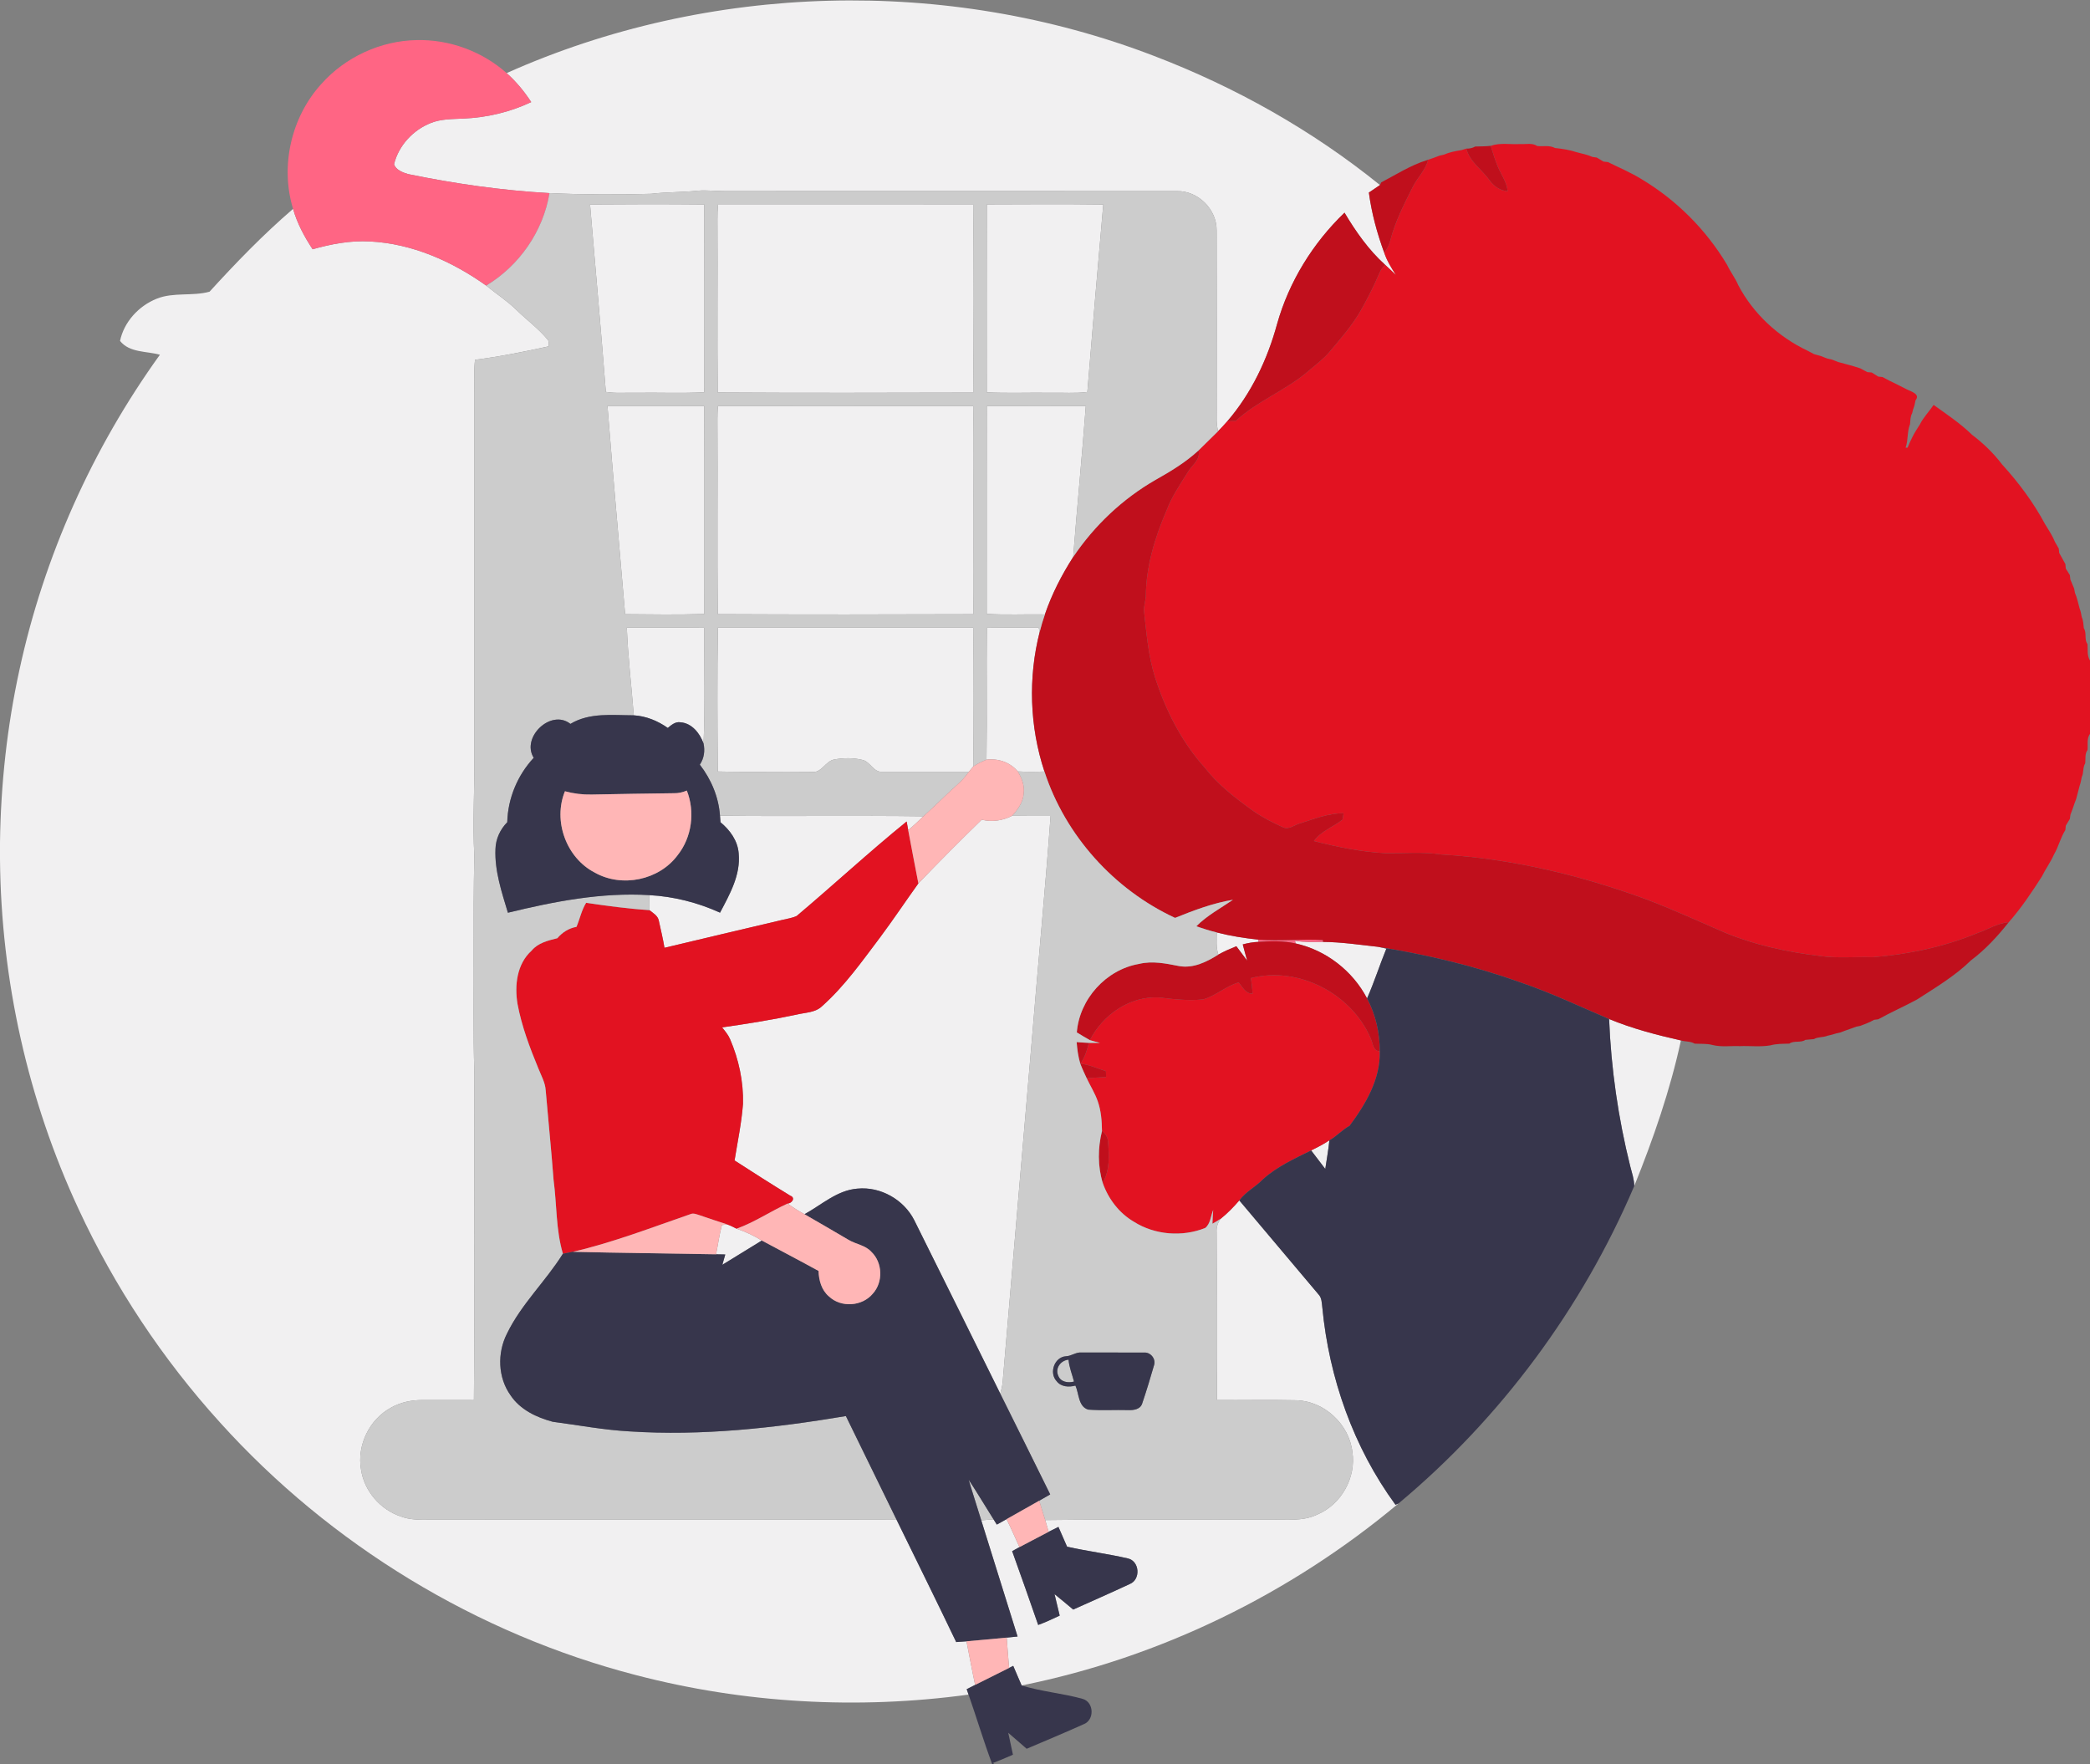 <?xml version="1.0" encoding="UTF-8" ?>
<!DOCTYPE svg PUBLIC "-//W3C//DTD SVG 1.1//EN" "http://www.w3.org/Graphics/SVG/1.1/DTD/svg11.dtd">
<svg width="943pt" height="796pt" viewBox="0 0 943 796" version="1.1" xmlns="http://www.w3.org/2000/svg">
<rect x="0" y="0" width="943" height="796" fill="#808080" stroke="none"/>
<g id="#f1f0f1ff">
<path fill="#f1f0f1" opacity="1.00" d=" M 228.59 32.98 C 319.86 -7.83 427.27 -10.66 520.60 25.20 C 557.32 39.23 592.06 58.75 622.63 83.49 C 620.94 84.60 619.28 85.72 617.63 86.88 C 618.87 96.17 621.33 105.26 624.57 114.05 C 625.75 117.65 627.80 120.87 629.81 124.06 C 628.21 122.51 626.61 120.97 624.96 119.48 C 617.53 112.78 611.73 104.50 606.64 95.95 C 592.36 109.68 581.58 127.10 576.21 146.20 C 571.87 162.15 564.58 177.51 553.74 190.09 C 552.38 191.64 550.97 193.15 549.53 194.62 C 549.28 193.08 549.02 191.54 548.96 189.98 C 548.99 161.30 549.02 132.61 548.94 103.93 C 549.04 94.45 540.54 86.01 531.05 86.23 C 463.02 86.18 394.99 86.21 326.96 86.22 C 322.97 86.25 318.98 85.71 315.00 86.02 C 307.94 86.81 300.83 86.60 293.78 87.44 C 278.50 87.89 263.20 87.83 247.93 87.13 C 226.47 85.93 205.14 82.87 184.10 78.54 C 181.70 77.84 178.52 76.59 177.80 74.08 C 179.84 65.68 186.39 58.63 194.40 55.49 C 199.05 53.63 204.16 53.74 209.08 53.50 C 219.65 53.06 230.12 50.59 239.69 46.06 C 236.56 41.25 232.88 36.80 228.59 32.98 Z" />
<path fill="#f1f0f1" opacity="1.00" d=" M 266.23 92.25 C 283.40 92.10 300.57 92.08 317.74 92.25 C 317.82 120.50 317.80 148.74 317.76 176.99 C 307.52 177.51 297.25 177.06 287.00 177.21 C 282.45 177.09 277.87 177.56 273.36 176.82 C 271.18 148.62 268.59 120.44 266.23 92.25 Z" />
<path fill="#f1f0f1" opacity="1.00" d=" M 323.99 92.17 C 362.36 92.17 400.72 92.12 439.09 92.19 C 439.41 120.49 439.36 148.83 439.10 177.13 C 400.68 177.22 362.25 177.32 323.83 177.08 C 323.56 151.05 323.88 125.02 323.71 98.99 C 323.67 96.71 323.79 94.44 323.99 92.17 Z" />
<path fill="#f1f0f1" opacity="1.00" d=" M 445.25 92.21 C 462.76 92.16 480.28 92.03 497.79 92.27 C 495.31 120.47 492.88 148.67 490.60 176.88 C 485.09 177.55 479.54 177.09 474.02 177.21 C 464.42 177.07 454.81 177.47 445.23 177.02 C 445.23 148.75 445.17 120.48 445.25 92.21 Z" />
<path fill="#f1f0f1" opacity="1.00" d=" M 94.56 131.60 C 106.47 118.53 118.80 105.79 132.23 94.24 C 134.09 100.78 137.32 106.81 141.05 112.46 C 149.47 110.08 158.18 108.43 166.97 108.94 C 186.01 109.91 204.02 117.93 219.38 128.87 C 223.90 132.57 228.85 135.75 233.04 139.86 C 237.60 144.33 242.83 148.12 246.94 153.05 C 247.86 153.90 247.50 155.17 247.55 156.27 C 236.55 158.69 225.50 160.91 214.32 162.34 C 213.78 167.21 214.05 172.10 214.01 176.98 C 214.01 231.97 214.02 286.96 214.01 341.95 C 214.16 356.62 213.18 371.30 214.01 385.97 C 213.70 400.64 213.66 415.33 213.71 430.01 C 213.82 448.00 213.42 466.00 214.03 483.99 C 213.87 533.22 214.27 582.47 213.82 631.70 C 206.21 631.71 198.59 631.63 190.98 631.68 C 185.89 631.63 180.73 632.61 176.30 635.19 C 166.60 640.49 160.98 652.14 162.90 663.04 C 164.31 672.71 171.58 681.12 180.81 684.19 C 185.01 685.80 189.56 685.73 193.98 685.68 C 264.14 685.55 334.30 685.81 404.46 685.55 C 413.46 703.98 422.58 722.36 431.43 740.87 C 432.98 740.76 434.52 740.66 436.08 740.54 C 437.39 747.09 438.57 753.67 439.98 760.20 C 438.70 760.84 437.43 761.48 436.17 762.14 C 436.38 762.75 436.80 763.97 437.01 764.58 C 387.09 771.40 335.82 768.52 287.05 755.81 C 215.10 737.21 149.02 696.94 99.25 641.78 C 73.32 613.17 51.73 580.62 35.49 545.60 C 12.55 496.33 0.50 442.12 0.00 387.81 L 0.00 380.16 C 0.34 353.94 3.19 327.73 8.80 302.10 C 19.86 251.06 41.64 202.42 72.15 160.05 C 66.11 158.36 58.44 159.23 54.16 153.81 C 55.95 145.22 62.63 137.99 70.71 134.77 C 78.31 131.72 86.79 133.76 94.56 131.60 Z" />
<path fill="#f1f0f1" opacity="1.00" d=" M 274.09 183.15 C 288.63 183.21 303.17 183.07 317.72 183.22 C 317.86 214.48 317.77 245.75 317.78 277.01 C 305.88 277.41 293.96 277.20 282.06 277.11 C 279.38 245.79 276.58 214.48 274.09 183.15 Z" />
<path fill="#f1f0f1" opacity="1.00" d=" M 323.92 183.16 C 362.31 183.18 400.70 183.11 439.09 183.20 C 439.51 201.13 439.13 219.07 439.27 237.01 C 439.17 250.38 439.45 263.76 439.13 277.12 C 400.71 277.26 362.29 277.29 323.88 277.10 C 323.53 247.76 323.90 218.40 323.70 189.04 C 323.68 187.08 323.79 185.12 323.92 183.16 Z" />
<path fill="#f1f0f1" opacity="1.00" d=" M 445.24 183.21 C 460.13 183.10 475.02 183.16 489.91 183.18 C 488.20 205.91 485.99 228.60 484.21 251.32 C 479.01 259.44 474.56 268.07 471.46 277.21 C 462.71 277.05 453.95 277.52 445.21 276.97 C 445.23 245.71 445.19 214.46 445.24 183.21 Z" />
<path fill="#f1f0f1" opacity="1.00" d=" M 282.82 283.15 C 294.46 283.21 306.10 283.04 317.74 283.24 C 317.64 300.63 318.21 318.05 317.43 335.43 C 315.80 330.88 312.20 326.28 307.05 325.89 C 304.74 325.50 302.94 327.09 301.30 328.43 C 296.79 325.23 291.51 323.08 285.96 322.74 C 284.93 309.54 283.34 296.37 282.82 283.15 Z" />
<path fill="#f1f0f1" opacity="1.00" d=" M 323.92 283.18 C 362.31 283.16 400.71 283.13 439.11 283.18 C 439.39 304.05 439.34 324.95 439.12 345.82 C 438.45 346.59 437.79 347.38 437.17 348.20 C 424.12 348.18 411.07 348.24 398.03 348.21 C 394.07 348.51 392.70 343.62 389.09 342.85 C 385.06 341.87 380.78 341.91 376.72 342.61 C 372.38 343.17 370.76 349.10 366.03 348.25 C 351.97 348.05 337.91 348.43 323.86 348.08 C 323.70 326.45 323.56 304.80 323.92 283.18 Z" />
<path fill="#f1f0f1" opacity="1.00" d=" M 445.27 283.23 C 453.06 283.13 460.86 283.08 468.66 283.20 C 468.77 283.67 469.00 284.62 469.11 285.09 C 463.82 305.72 464.56 327.86 471.24 348.09 C 467.23 348.25 463.22 348.27 459.21 348.05 C 455.77 343.93 450.38 342.09 445.10 342.75 C 445.42 322.91 445.04 303.07 445.27 283.23 Z" />
<path fill="#f1f0f1" opacity="1.00" d=" M 324.85 368.03 C 355.44 368.42 386.05 367.88 416.64 368.30 C 414.41 370.45 412.16 372.57 409.78 374.55 C 409.54 373.25 409.30 371.95 409.07 370.65 C 392.15 384.38 376.13 399.22 359.48 413.26 C 357.38 414.25 355.03 414.52 352.80 415.09 C 335.14 419.29 317.45 423.37 299.81 427.63 C 299.12 423.45 298.10 419.34 297.21 415.21 C 296.71 413.06 294.61 411.94 293.04 410.64 C 293.02 408.38 293.01 406.13 293.01 403.87 C 304.02 404.47 314.84 407.23 324.88 411.78 C 329.24 403.52 334.24 394.74 333.29 385.05 C 332.89 379.36 329.36 374.50 325.08 370.98 C 325.02 370.24 324.90 368.77 324.85 368.03 Z" />
<path fill="#f1f0f1" opacity="1.00" d=" M 442.94 369.83 C 447.61 370.98 452.41 370.27 456.66 368.08 C 462.44 368.15 468.23 368.18 474.02 368.15 C 471.57 401.74 468.33 435.29 465.59 468.86 C 461.18 520.56 456.72 572.26 452.36 623.96 C 452.16 625.59 451.75 627.19 451.32 628.79 C 438.38 602.72 425.52 576.61 412.53 550.57 C 407.83 541.26 397.32 535.28 386.90 536.29 C 377.73 536.98 370.72 543.60 362.98 547.84 C 360.34 546.40 357.81 544.78 355.38 543.03 C 357.34 542.91 359.09 540.40 356.56 539.47 C 348.11 534.29 339.75 528.97 331.43 523.58 C 332.80 515.08 334.59 506.63 335.24 498.04 C 335.49 488.03 333.34 478.00 329.39 468.82 C 328.54 466.85 327.14 465.20 325.81 463.55 C 337.08 461.94 348.32 460.13 359.45 457.77 C 363.36 456.80 367.90 456.94 370.96 453.93 C 381.07 444.92 388.91 433.77 397.02 423.03 C 403.00 415.02 408.54 406.70 414.37 398.58 C 423.72 388.84 433.26 379.24 442.94 369.83 Z" />
<path fill="#f1f0f1" opacity="1.00" d=" M 549.00 420.71 C 555.16 422.29 561.45 423.29 567.77 423.95 L 567.76 424.97 C 565.37 425.05 563.03 425.49 560.73 426.10 C 561.36 428.55 562.02 430.99 562.73 433.44 C 561.06 431.26 559.45 429.12 557.84 426.93 C 555.07 428.05 552.32 429.23 549.71 430.70 C 548.63 427.47 548.97 424.05 549.00 420.71 Z" />
<path fill="#f1f0f1" opacity="1.00" d=" M 584.28 424.46 C 588.46 425.18 592.71 425.02 596.94 424.98 C 605.23 425.02 613.46 426.30 621.69 427.18 C 622.97 427.43 624.25 427.69 625.53 427.98 C 622.49 435.43 620.05 443.12 616.81 450.47 C 610.33 438.05 598.29 428.70 584.59 425.67 L 584.28 424.46 Z" />
<path fill="#f1f0f1" opacity="1.00" d=" M 726.02 459.77 C 736.47 464.09 747.42 466.95 758.43 469.43 C 753.55 491.96 745.97 513.80 737.36 535.14 C 737.36 532.05 736.28 529.13 735.55 526.18 C 730.12 504.44 726.92 482.15 726.02 459.77 Z" />
<path fill="#f1f0f1" opacity="1.00" d=" M 591.58 519.05 C 594.41 517.68 597.21 516.25 599.82 514.49 C 599.38 518.82 598.59 523.11 597.96 527.42 C 595.83 524.63 593.71 521.83 591.58 519.05 Z" />
<path fill="#f1f0f1" opacity="1.00" d=" M 550.78 549.89 C 553.85 547.42 556.60 544.60 559.17 541.61 C 571.12 555.75 583.01 569.93 594.95 584.07 C 596.42 585.61 596.35 587.86 596.62 589.85 C 599.65 621.72 610.67 653.03 629.64 678.94 L 631.03 678.32 C 582.25 719.14 523.37 747.91 460.96 760.45 C 459.65 757.52 458.46 754.54 457.16 751.61 C 456.70 751.84 455.77 752.30 455.31 752.53 C 454.89 747.98 454.57 743.42 454.22 738.87 C 455.85 738.70 457.48 738.52 459.12 738.37 C 453.68 720.89 448.19 703.43 442.74 685.95 C 444.58 685.79 446.42 685.64 448.27 685.50 C 448.64 686.09 449.39 687.28 449.76 687.87 C 451.22 687.05 452.68 686.25 454.15 685.43 C 456.23 689.56 458.03 693.83 459.97 698.03 C 458.86 698.62 457.76 699.23 456.68 699.86 C 460.66 710.93 464.58 722.03 468.43 733.16 C 471.75 731.95 474.94 730.44 478.13 728.94 C 477.36 725.70 476.57 722.47 475.80 719.24 C 478.64 721.52 481.42 723.88 484.22 726.21 C 492.71 722.39 501.26 718.66 509.70 714.71 C 514.76 712.72 514.26 704.39 508.93 703.15 C 499.84 701.05 490.56 699.89 481.46 697.84 C 480.18 694.86 478.86 691.89 477.56 688.92 C 476.08 689.64 474.61 690.36 473.15 691.12 C 472.64 689.35 472.13 687.58 471.60 685.84 C 505.38 685.41 539.18 685.76 572.97 685.65 C 580.13 685.49 587.71 686.57 594.39 683.32 C 605.19 678.80 612.00 666.61 610.18 655.04 C 608.73 642.57 597.50 632.16 584.94 631.78 C 573.00 631.51 561.06 631.77 549.12 631.69 C 548.79 606.46 549.13 581.22 548.93 555.98 C 548.76 553.77 549.44 551.64 550.78 549.89 Z" />
<path fill="#f1f0f1" opacity="1.00" d=" M 323.07 565.92 C 324.00 561.52 324.56 557.05 325.72 552.71 C 326.33 552.65 327.55 552.53 328.17 552.46 C 329.61 552.96 330.94 553.69 332.33 554.37 C 336.31 555.71 340.13 557.49 343.73 559.71 C 337.77 563.33 331.84 566.98 325.92 570.66 C 326.36 569.11 326.80 567.55 327.24 566.00 C 325.85 565.96 324.46 565.94 323.07 565.92 Z" />
</g>
<g id="#ff6584ff">
<path fill="#ff6584" opacity="1.00" d=" M 144.92 37.96 C 155.72 25.77 171.72 18.36 188.01 18.09 C 202.77 17.73 217.56 23.16 228.59 32.98 C 232.88 36.80 236.56 41.25 239.69 46.06 C 230.12 50.59 219.65 53.06 209.08 53.50 C 204.16 53.74 199.05 53.63 194.40 55.49 C 186.39 58.63 179.84 65.68 177.80 74.08 C 178.52 76.59 181.70 77.84 184.10 78.54 C 205.14 82.87 226.47 85.93 247.93 87.13 C 245.09 104.39 234.30 119.86 219.38 128.87 C 204.02 117.93 186.01 109.91 166.97 108.94 C 158.18 108.43 149.47 110.08 141.05 112.46 C 137.32 106.81 134.09 100.78 132.23 94.24 C 126.34 74.95 131.37 52.88 144.92 37.96 Z" />
<path fill="#ff6584" opacity="1.00" d=" M 567.77 423.95 C 577.46 424.64 587.17 423.61 596.88 424.12 L 596.94 424.98 C 592.71 425.02 588.46 425.18 584.28 424.46 L 584.59 425.67 C 579.06 424.41 573.37 424.61 567.76 424.97 L 567.77 423.95 Z" />
</g>
<g id="#e21221ff">
<path fill="#e21221" opacity="1.00" d=" M 672.61 65.80 C 676.90 64.28 681.53 65.27 685.99 64.99 C 688.51 65.17 691.35 64.34 693.59 65.89 C 696.24 66.18 699.14 65.42 701.59 66.78 C 704.95 67.12 708.31 67.65 711.53 68.72 C 713.90 69.33 716.31 69.82 718.56 70.82 C 719.03 70.89 719.97 71.02 720.44 71.08 C 721.45 71.69 722.47 72.30 723.50 72.91 C 723.99 72.97 724.98 73.07 725.47 73.12 C 730.48 75.61 735.65 77.76 740.45 80.71 C 756.37 90.19 769.79 103.63 779.29 119.54 C 780.73 122.67 782.91 125.39 784.25 128.57 C 791.06 141.57 802.36 151.98 815.57 158.24 C 816.53 158.75 817.51 159.26 818.49 159.78 C 819.51 160.05 820.53 160.34 821.57 160.64 C 822.55 161.02 823.55 161.41 824.55 161.81 C 825.02 161.91 825.96 162.11 826.43 162.20 C 827.42 162.59 828.42 162.98 829.44 163.36 C 831.77 164.01 834.13 164.60 836.47 165.28 C 837.44 165.61 838.42 165.93 839.42 166.22 C 840.45 166.76 841.49 167.32 842.52 167.90 C 843.02 167.94 844.01 168.03 844.51 168.07 C 845.49 168.68 846.49 169.30 847.49 169.93 C 847.96 169.97 848.92 170.06 849.39 170.11 C 851.40 171.24 853.47 172.28 855.57 173.26 C 857.18 174.09 858.80 174.92 860.44 175.73 C 862.33 176.68 866.55 177.82 864.29 180.58 C 864.01 181.93 863.78 183.30 863.23 184.57 C 863.11 185.03 862.88 185.95 862.76 186.41 C 861.90 187.95 861.97 189.71 861.80 191.41 C 860.43 194.74 861.03 198.56 859.80 201.99 L 860.70 201.98 C 861.30 200.48 861.95 198.99 862.69 197.54 C 863.70 195.42 865.00 193.45 866.26 191.47 C 867.86 188.25 870.44 185.66 872.44 182.69 C 878.41 186.97 884.55 191.07 889.83 196.21 C 894.88 200.03 899.52 204.51 903.35 209.57 C 910.79 217.73 917.49 226.70 922.71 236.46 C 924.33 239.09 926.06 241.69 927.23 244.58 C 927.77 245.55 928.33 246.53 928.91 247.50 C 928.96 248.00 929.06 248.99 929.11 249.48 C 930.04 251.16 930.95 252.84 931.90 254.51 C 931.94 255.01 932.03 256.01 932.07 256.51 C 932.68 257.50 933.30 258.49 933.92 259.49 C 933.98 259.98 934.09 260.97 934.14 261.46 C 934.70 262.81 935.27 264.17 935.84 265.54 C 935.93 266.01 936.11 266.96 936.20 267.44 C 937.16 269.69 937.66 272.09 938.29 274.45 C 938.82 275.72 939.02 277.08 939.28 278.43 C 940.01 279.99 940.00 281.73 940.21 283.41 C 941.65 285.59 940.29 288.47 941.87 290.60 C 942.07 293.09 941.57 295.78 943.00 298.01 L 943.00 331.12 C 941.41 333.23 942.15 335.97 941.88 338.40 C 940.58 340.15 941.08 342.39 940.84 344.40 C 939.66 346.27 940.25 348.63 939.28 350.58 C 939.02 351.92 938.78 353.28 938.31 354.57 C 937.81 356.55 937.31 358.52 936.76 360.49 C 936.21 361.82 935.76 363.18 935.31 364.54 C 934.94 365.56 934.57 366.57 934.18 367.57 C 934.12 368.05 933.98 369.00 933.91 369.47 C 933.29 370.48 932.68 371.48 932.08 372.50 C 932.03 372.99 931.94 373.98 931.89 374.48 C 929.68 377.94 928.82 382.03 926.73 385.56 C 925.21 389.02 922.94 392.06 921.29 395.45 C 916.72 402.60 911.96 409.71 906.35 416.09 C 901.24 416.47 896.87 419.44 892.11 421.03 C 877.13 427.23 861.10 430.59 844.97 431.88 C 836.92 431.61 828.81 432.47 820.81 431.28 C 806.49 429.54 792.21 426.49 778.83 421.03 C 766.93 415.91 755.16 410.48 743.05 405.86 C 713.25 394.90 681.99 387.37 650.24 385.53 C 641.89 384.22 633.40 385.08 624.99 384.94 C 614.09 384.34 603.38 382.15 592.82 379.47 C 596.06 374.96 601.55 373.11 605.77 369.79 C 605.88 369.07 606.10 367.64 606.21 366.92 C 599.43 366.91 592.96 369.45 586.58 371.50 C 584.05 372.13 581.48 374.57 578.82 373.22 C 574.10 371.10 569.46 368.72 565.23 365.73 C 557.38 360.08 549.61 354.12 543.65 346.43 C 533.22 334.85 526.00 320.68 521.25 305.93 C 518.03 295.90 517.26 285.35 516.09 274.97 C 516.29 272.97 516.82 271.02 517.00 269.01 C 517.08 255.63 521.05 242.55 526.32 230.34 C 528.65 224.11 532.43 218.59 535.95 212.99 C 537.77 209.86 541.80 207.35 540.76 203.24 C 543.66 200.35 546.60 197.49 549.53 194.62 C 550.97 193.15 552.38 191.64 553.74 190.09 C 555.03 190.02 556.32 189.95 557.61 189.88 C 567.42 180.81 580.33 176.07 590.41 167.35 C 593.60 164.59 597.05 162.08 599.80 158.85 C 604.86 152.81 610.11 146.86 614.03 139.99 C 616.93 134.79 619.71 129.51 622.01 124.02 C 622.68 122.32 623.63 120.75 624.96 119.48 C 626.61 120.97 628.21 122.51 629.81 124.06 C 627.80 120.87 625.75 117.65 624.57 114.05 C 625.90 112.29 626.91 110.31 627.39 108.14 C 629.58 99.79 633.53 92.06 637.41 84.39 C 639.48 80.14 643.22 76.80 644.35 72.09 C 644.90 71.90 646.00 71.52 646.56 71.33 C 647.56 70.96 648.56 70.59 649.57 70.21 C 650.04 70.11 650.97 69.90 651.44 69.79 C 653.97 68.68 656.70 68.15 659.43 67.73 C 659.97 67.56 661.06 67.22 661.60 67.05 C 663.09 72.98 668.54 76.42 671.94 81.15 C 673.87 83.90 676.77 86.06 680.23 86.25 C 679.87 82.20 677.37 78.89 675.83 75.25 C 674.50 72.19 673.62 68.96 672.61 65.80 Z" />
<path fill="#e21221" opacity="1.00" d=" M 359.48 413.26 C 376.13 399.22 392.15 384.38 409.07 370.65 C 409.30 371.95 409.54 373.25 409.78 374.55 C 411.23 382.57 412.86 390.57 414.37 398.58 C 408.54 406.70 403.00 415.02 397.02 423.03 C 388.91 433.77 381.07 444.92 370.96 453.93 C 367.90 456.94 363.36 456.80 359.45 457.77 C 348.32 460.13 337.08 461.94 325.81 463.55 C 327.14 465.20 328.54 466.85 329.39 468.82 C 333.34 478.00 335.49 488.03 335.24 498.04 C 334.59 506.63 332.80 515.08 331.43 523.58 C 339.75 528.97 348.11 534.29 356.56 539.47 C 359.09 540.40 357.34 542.91 355.38 543.03 C 347.58 546.56 340.42 551.51 332.33 554.37 C 330.94 553.69 329.61 552.96 328.17 552.46 C 323.99 551.07 319.79 549.77 315.65 548.29 C 314.34 547.91 312.94 547.21 311.57 547.79 C 294.02 553.85 276.62 560.59 258.49 564.80 C 256.99 565.08 255.48 565.37 253.98 565.66 C 250.77 554.85 251.26 543.44 249.77 532.36 C 248.75 518.89 247.36 505.46 246.22 492.00 C 246.01 488.42 244.17 485.29 242.89 482.03 C 239.00 472.62 235.38 463.01 233.50 452.97 C 232.11 444.58 233.19 434.91 239.86 428.91 C 242.75 425.41 247.27 424.35 251.47 423.31 C 253.72 420.66 256.65 418.78 260.11 418.18 C 261.63 414.59 262.38 410.68 264.46 407.33 C 273.94 408.73 283.48 410.02 293.04 410.64 C 294.61 411.94 296.71 413.06 297.21 415.21 C 298.10 419.34 299.12 423.45 299.81 427.63 C 317.45 423.37 335.14 419.29 352.80 415.09 C 355.03 414.52 357.38 414.25 359.48 413.26 Z" />
<path fill="#e21221" opacity="1.00" d=" M 564.36 441.31 C 585.79 435.77 609.75 448.26 618.42 468.40 C 619.51 470.60 619.37 474.20 622.56 474.33 C 622.85 486.94 616.19 498.16 608.93 507.93 C 605.61 509.72 603.11 512.65 599.82 514.49 C 597.21 516.25 594.41 517.68 591.58 519.05 C 584.05 522.78 576.24 526.32 569.92 531.99 C 566.58 535.49 562.07 537.65 559.17 541.61 C 556.60 544.60 553.85 547.42 550.78 549.89 C 549.57 550.70 548.30 551.41 547.04 552.12 C 547.10 550.05 547.23 547.99 547.38 545.93 C 546.28 548.64 546.17 552.14 543.78 554.05 C 533.41 558.19 521.05 557.22 511.59 551.23 C 504.95 547.34 500.03 540.89 497.53 533.66 C 500.82 528.04 500.44 521.30 499.93 515.06 C 499.83 513.09 498.73 511.46 497.21 510.30 C 497.15 505.78 496.81 501.20 495.31 496.90 C 494.04 493.23 491.94 489.95 490.29 486.45 C 493.21 486.27 496.14 486.10 499.06 485.93 C 499.05 485.27 499.01 483.95 498.99 483.30 C 495.14 482.13 491.48 480.28 487.42 479.93 L 487.42 479.93 C 489.47 477.14 490.47 473.83 491.31 470.53 C 492.97 470.55 494.65 470.54 496.33 470.55 C 494.78 470.14 493.25 469.76 491.74 469.29 C 497.62 457.79 509.75 449.36 522.95 450.04 C 529.55 450.83 536.22 451.64 542.88 450.91 C 548.61 449.26 553.11 444.90 558.87 443.26 C 560.65 445.27 562.00 448.44 565.16 448.30 C 565.04 445.95 564.78 443.61 564.36 441.31 Z" />
</g>
<g id="#c00f1cff">
<path fill="#c00f1c" opacity="1.00" d=" M 665.61 66.11 C 667.93 66.01 670.28 66.08 672.61 65.80 C 673.62 68.96 674.50 72.19 675.83 75.25 C 677.37 78.89 679.87 82.20 680.23 86.25 C 676.77 86.06 673.87 83.90 671.94 81.15 C 668.54 76.42 663.09 72.98 661.60 67.05 C 663.03 67.12 664.37 66.80 665.61 66.11 Z" />
<path fill="#c00f1c" opacity="1.00" d=" M 643.64 72.32 L 644.35 72.09 C 643.22 76.80 639.48 80.14 637.41 84.39 C 633.53 92.06 629.58 99.79 627.39 108.14 C 626.91 110.31 625.90 112.29 624.57 114.05 C 621.33 105.26 618.87 96.17 617.63 86.88 C 619.28 85.72 620.94 84.60 622.63 83.49 C 622.78 83.19 623.06 82.59 623.20 82.29 C 629.90 78.78 636.37 74.61 643.64 72.32 Z" />
<path fill="#c00f1c" opacity="1.00" d=" M 576.21 146.20 C 581.58 127.10 592.36 109.68 606.64 95.95 C 611.73 104.50 617.53 112.78 624.96 119.48 C 623.63 120.75 622.68 122.32 622.01 124.02 C 619.71 129.51 616.93 134.79 614.03 139.99 C 610.11 146.86 604.86 152.81 599.80 158.85 C 597.05 162.08 593.60 164.59 590.41 167.35 C 580.33 176.07 567.42 180.81 557.61 189.88 C 556.32 189.95 555.03 190.02 553.74 190.09 C 564.58 177.51 571.87 162.15 576.21 146.20 Z" />
<path fill="#c00f1c" opacity="1.00" d=" M 521.41 216.49 C 528.23 212.66 534.99 208.56 540.76 203.24 C 541.80 207.35 537.77 209.86 535.95 212.99 C 532.43 218.59 528.65 224.11 526.32 230.34 C 521.05 242.55 517.08 255.63 517.00 269.01 C 516.82 271.02 516.29 272.97 516.09 274.97 C 517.26 285.35 518.03 295.90 521.25 305.93 C 526.00 320.68 533.22 334.85 543.65 346.43 C 549.61 354.12 557.38 360.08 565.23 365.73 C 569.46 368.72 574.10 371.10 578.82 373.22 C 581.48 374.57 584.05 372.13 586.58 371.50 C 592.96 369.45 599.43 366.91 606.21 366.92 C 606.10 367.64 605.88 369.07 605.77 369.79 C 601.55 373.11 596.06 374.96 592.82 379.47 C 603.38 382.15 614.09 384.34 624.99 384.94 C 633.40 385.08 641.89 384.22 650.24 385.53 C 681.99 387.37 713.25 394.90 743.05 405.86 C 755.16 410.48 766.93 415.91 778.83 421.03 C 792.21 426.49 806.49 429.54 820.81 431.28 C 828.81 432.47 836.92 431.61 844.97 431.88 C 861.10 430.59 877.13 427.23 892.11 421.03 C 896.87 419.44 901.24 416.47 906.35 416.09 C 901.32 422.41 895.78 428.46 889.29 433.30 C 882.10 440.35 873.37 445.52 864.97 450.95 C 859.20 454.07 853.19 456.70 847.46 459.89 C 846.98 459.95 846.03 460.07 845.56 460.13 C 843.63 461.26 841.52 462.02 839.44 462.82 C 838.97 462.91 838.05 463.11 837.58 463.21 C 836.57 463.58 835.56 463.94 834.55 464.30 C 833.16 464.78 831.79 465.26 830.44 465.81 C 829.98 465.91 829.06 466.12 828.61 466.23 C 827.28 466.70 825.92 466.99 824.57 467.31 C 822.58 468.13 820.30 467.75 818.42 468.83 C 817.13 468.95 815.86 469.04 814.60 469.17 C 812.40 470.65 809.51 469.33 807.33 470.87 C 804.45 470.96 801.54 470.88 798.75 471.66 C 794.20 472.43 789.57 471.81 784.99 472.00 C 780.86 471.83 776.65 472.50 772.61 471.47 C 769.99 470.78 767.27 471.03 764.61 470.88 C 762.73 469.73 760.46 470.05 758.43 469.43 C 747.42 466.95 736.47 464.09 726.02 459.77 C 712.71 454.11 699.64 447.84 685.92 443.22 C 665.11 435.74 643.51 430.65 621.69 427.18 C 613.46 426.30 605.23 425.02 596.94 424.98 L 596.88 424.12 C 587.17 423.61 577.46 424.64 567.77 423.95 C 561.45 423.29 555.16 422.29 549.00 420.71 C 545.87 419.96 542.80 418.97 539.76 417.93 C 544.61 413.05 550.69 409.81 556.31 405.97 C 547.27 407.46 538.65 410.73 530.19 414.14 C 502.63 401.36 480.69 377.00 471.24 348.09 C 464.56 327.86 463.82 305.72 469.11 285.09 C 469.78 282.43 470.55 279.80 471.46 277.21 C 474.56 268.07 479.01 259.44 484.21 251.32 C 493.77 237.10 506.54 225.03 521.41 216.49 Z" />
<path fill="#c00f1c" opacity="1.00" d=" M 560.73 426.10 C 563.03 425.49 565.37 425.05 567.76 424.97 C 573.37 424.61 579.06 424.41 584.59 425.67 C 598.29 428.70 610.33 438.05 616.81 450.47 C 620.71 457.78 622.57 466.07 622.56 474.33 C 619.37 474.20 619.51 470.60 618.42 468.40 C 609.75 448.26 585.79 435.77 564.36 441.31 C 564.78 443.61 565.04 445.95 565.16 448.30 C 562.00 448.44 560.65 445.27 558.87 443.26 C 553.11 444.90 548.61 449.26 542.88 450.91 C 536.22 451.64 529.55 450.83 522.95 450.04 C 509.75 449.36 497.62 457.79 491.74 469.29 C 489.74 468.19 487.80 466.98 485.85 465.81 C 487.04 450.77 499.05 437.45 513.95 434.90 C 519.97 433.43 526.08 434.72 532.03 435.88 C 538.43 437.01 544.46 434.01 549.71 430.70 C 552.32 429.23 555.07 428.05 557.84 426.93 C 559.45 429.12 561.06 431.26 562.73 433.44 C 562.02 430.99 561.36 428.55 560.73 426.10 Z" />
<path fill="#c00f1c" opacity="1.00" d=" M 485.78 470.17 C 487.62 470.32 489.45 470.46 491.31 470.53 C 490.47 473.83 489.47 477.14 487.42 479.93 C 486.46 476.75 486.03 473.46 485.78 470.17 Z" />
<path fill="#c00f1c" opacity="1.00" d=" M 487.42 479.93 C 491.48 480.28 495.14 482.13 498.99 483.30 C 499.01 483.95 499.05 485.27 499.06 485.93 C 496.14 486.10 493.21 486.27 490.29 486.45 C 489.29 484.30 488.27 482.15 487.42 479.93 Z" />
<path fill="#c00f1c" opacity="1.00" d=" M 497.21 510.30 C 498.73 511.46 499.83 513.09 499.93 515.06 C 500.44 521.30 500.82 528.04 497.53 533.66 C 495.23 526.06 495.32 517.97 497.21 510.30 Z" />
</g>
<g id="#ccccccff">
<path fill="#cccccc" opacity="1.00" d=" M 293.78 87.44 C 300.83 86.60 307.94 86.81 315.00 86.02 C 318.98 85.71 322.97 86.25 326.96 86.22 C 394.99 86.21 463.02 86.18 531.05 86.23 C 540.54 86.01 549.04 94.45 548.94 103.93 C 549.02 132.61 548.99 161.30 548.96 189.98 C 549.02 191.54 549.28 193.08 549.53 194.62 C 546.60 197.49 543.66 200.35 540.76 203.24 C 534.99 208.56 528.23 212.66 521.41 216.49 C 506.54 225.03 493.77 237.10 484.21 251.32 C 485.99 228.60 488.20 205.91 489.91 183.18 C 475.02 183.16 460.13 183.10 445.24 183.21 C 445.19 214.46 445.23 245.71 445.21 276.97 C 453.95 277.52 462.71 277.05 471.46 277.21 C 470.55 279.80 469.78 282.43 469.11 285.09 C 469.00 284.62 468.77 283.67 468.66 283.20 C 460.86 283.08 453.06 283.13 445.27 283.23 C 445.04 303.07 445.42 322.91 445.10 342.75 C 443.02 343.59 441.00 344.59 439.12 345.82 C 439.34 324.95 439.39 304.05 439.11 283.18 C 400.71 283.13 362.31 283.16 323.92 283.18 C 323.56 304.80 323.70 326.45 323.86 348.08 C 337.91 348.43 351.97 348.05 366.03 348.25 C 370.76 349.10 372.38 343.17 376.72 342.61 C 380.78 341.91 385.06 341.87 389.09 342.85 C 392.70 343.62 394.07 348.51 398.03 348.21 C 411.07 348.24 424.12 348.18 437.17 348.20 C 435.75 350.08 434.27 351.93 432.50 353.50 C 427.09 358.30 422.04 363.48 416.64 368.30 C 386.05 367.88 355.44 368.42 324.85 368.03 C 324.27 359.64 320.89 351.62 315.76 345.00 C 317.69 342.15 318.14 338.75 317.43 335.43 C 318.21 318.05 317.64 300.63 317.74 283.24 C 306.10 283.04 294.46 283.21 282.82 283.15 C 283.34 296.37 284.93 309.54 285.96 322.74 C 276.36 322.71 266.00 321.40 257.37 326.61 C 248.60 319.67 235.04 332.66 240.81 341.91 C 233.48 349.77 229.15 360.21 228.87 370.97 C 225.68 374.20 223.68 378.49 223.55 383.06 C 223.13 392.94 226.37 402.46 229.16 411.81 C 250.02 406.74 271.44 402.55 293.01 403.87 C 293.01 406.13 293.02 408.38 293.04 410.64 C 283.48 410.02 273.94 408.73 264.46 407.33 C 262.38 410.68 261.63 414.59 260.11 418.18 C 256.65 418.78 253.72 420.66 251.47 423.31 C 247.27 424.35 242.75 425.41 239.86 428.91 C 233.19 434.91 232.11 444.58 233.50 452.97 C 235.38 463.01 239.00 472.62 242.89 482.03 C 244.17 485.29 246.01 488.42 246.22 492.00 C 247.36 505.46 248.75 518.89 249.77 532.36 C 251.26 543.44 250.77 554.85 253.98 565.66 C 246.20 578.12 235.18 588.41 228.74 601.72 C 224.30 610.44 224.61 621.55 230.39 629.59 C 234.71 636.06 242.10 639.53 249.39 641.48 C 260.91 642.99 272.36 645.18 283.98 645.82 C 316.69 647.96 349.44 644.30 381.66 638.91 C 389.26 654.45 396.86 670.00 404.46 685.55 C 334.30 685.81 264.14 685.55 193.98 685.68 C 189.56 685.73 185.01 685.80 180.81 684.19 C 171.58 681.12 164.31 672.71 162.90 663.04 C 160.98 652.14 166.60 640.49 176.30 635.19 C 180.73 632.61 185.89 631.63 190.98 631.68 C 198.59 631.63 206.21 631.71 213.82 631.70 C 214.27 582.47 213.87 533.22 214.03 483.99 C 213.42 466.00 213.82 448.00 213.71 430.01 C 213.66 415.33 213.70 400.64 214.01 385.97 C 213.18 371.30 214.16 356.62 214.01 341.95 C 214.02 286.96 214.01 231.97 214.01 176.98 C 214.05 172.10 213.78 167.21 214.32 162.34 C 225.50 160.91 236.55 158.69 247.55 156.27 C 247.50 155.17 247.86 153.90 246.94 153.05 C 242.83 148.12 237.60 144.33 233.04 139.86 C 228.85 135.75 223.90 132.57 219.38 128.87 C 234.30 119.86 245.09 104.39 247.93 87.13 C 263.20 87.83 278.50 87.89 293.78 87.44 M 266.23 92.25 C 268.59 120.44 271.18 148.62 273.36 176.82 C 277.87 177.56 282.45 177.09 287.00 177.21 C 297.25 177.06 307.52 177.51 317.76 176.99 C 317.80 148.74 317.82 120.50 317.74 92.25 C 300.57 92.08 283.40 92.10 266.23 92.25 M 323.99 92.17 C 323.79 94.44 323.67 96.71 323.71 98.99 C 323.88 125.02 323.56 151.05 323.83 177.08 C 362.25 177.32 400.68 177.22 439.10 177.13 C 439.36 148.83 439.41 120.49 439.09 92.19 C 400.72 92.12 362.36 92.17 323.99 92.17 M 445.25 92.21 C 445.17 120.48 445.23 148.75 445.23 177.02 C 454.81 177.47 464.42 177.07 474.02 177.21 C 479.54 177.09 485.09 177.55 490.60 176.88 C 492.88 148.67 495.31 120.47 497.79 92.27 C 480.28 92.03 462.76 92.16 445.25 92.21 M 274.09 183.15 C 276.58 214.48 279.38 245.79 282.06 277.11 C 293.96 277.20 305.88 277.41 317.78 277.01 C 317.77 245.75 317.86 214.48 317.72 183.22 C 303.17 183.07 288.63 183.21 274.09 183.15 M 323.92 183.16 C 323.79 185.12 323.68 187.08 323.70 189.04 C 323.90 218.40 323.53 247.76 323.88 277.10 C 362.29 277.29 400.71 277.26 439.13 277.12 C 439.45 263.76 439.17 250.38 439.27 237.01 C 439.13 219.07 439.51 201.13 439.09 183.20 C 400.70 183.11 362.31 183.18 323.92 183.16 Z" />
<path fill="#cccccc" opacity="1.00" d=" M 459.21 348.05 C 463.22 348.27 467.23 348.25 471.24 348.09 C 480.69 377.00 502.63 401.36 530.19 414.14 C 538.65 410.73 547.27 407.46 556.31 405.97 C 550.69 409.81 544.61 413.05 539.76 417.93 C 542.80 418.97 545.87 419.96 549.00 420.71 C 548.97 424.05 548.63 427.47 549.71 430.70 C 544.46 434.01 538.43 437.01 532.03 435.88 C 526.08 434.72 519.97 433.43 513.95 434.90 C 499.05 437.45 487.04 450.77 485.85 465.81 C 487.80 466.98 489.74 468.19 491.74 469.29 C 493.25 469.76 494.78 470.14 496.33 470.55 C 494.65 470.54 492.97 470.55 491.31 470.53 C 489.45 470.46 487.62 470.32 485.78 470.17 C 486.03 473.46 486.46 476.75 487.42 479.93 L 487.42 479.93 C 488.27 482.15 489.29 484.30 490.29 486.45 C 491.94 489.95 494.04 493.23 495.31 496.90 C 496.81 501.20 497.15 505.78 497.21 510.30 C 495.32 517.97 495.23 526.06 497.53 533.66 C 500.03 540.89 504.95 547.34 511.59 551.23 C 521.05 557.22 533.41 558.19 543.78 554.05 C 546.17 552.14 546.28 548.64 547.38 545.93 C 547.23 547.99 547.10 550.05 547.04 552.12 C 548.30 551.41 549.57 550.70 550.78 549.89 C 549.44 551.64 548.76 553.77 548.93 555.98 C 549.13 581.22 548.79 606.46 549.12 631.69 C 561.06 631.77 573.00 631.51 584.94 631.78 C 597.50 632.16 608.73 642.57 610.18 655.04 C 612.00 666.61 605.19 678.80 594.39 683.32 C 587.71 686.57 580.13 685.49 572.97 685.65 C 539.18 685.76 505.38 685.41 471.60 685.84 C 470.69 682.93 469.76 680.02 468.90 677.10 C 470.55 676.16 472.20 675.20 473.85 674.26 C 466.38 659.08 458.85 643.94 451.32 628.79 C 451.75 627.19 452.16 625.59 452.36 623.96 C 456.72 572.26 461.18 520.56 465.59 468.86 C 468.33 435.29 471.57 401.74 474.02 368.15 C 468.23 368.18 462.44 368.15 456.66 368.08 C 459.23 365.26 461.63 361.94 461.89 358.00 C 462.35 354.46 461.02 351.02 459.21 348.05 M 480.96 611.92 C 475.72 612.27 473.23 619.44 476.75 623.17 C 478.75 625.79 482.29 625.95 485.23 625.16 C 486.89 628.78 486.47 634.66 491.02 636.00 C 496.98 636.45 502.98 636.05 508.96 636.21 C 511.33 636.32 514.39 635.97 515.31 633.37 C 517.27 627.59 519.04 621.73 520.73 615.86 C 521.60 613.01 519.02 609.94 516.07 610.27 C 506.69 610.21 497.30 610.27 487.92 610.24 C 485.43 610.01 483.42 611.85 480.96 611.92 Z" />
<path fill="#cccccc" opacity="1.00" d=" M 477.44 620.62 C 475.96 617.27 478.69 613.73 482.13 613.47 C 482.40 616.88 483.73 620.05 484.59 623.34 C 481.92 624.08 478.48 623.57 477.44 620.62 Z" />
<path fill="#cccccc" opacity="1.00" d=" M 437.07 667.65 C 440.94 673.51 444.52 679.56 448.27 685.50 C 446.42 685.64 444.58 685.79 442.74 685.95 C 440.88 679.84 438.87 673.77 437.07 667.65 Z" />
</g>
<g id="#37364cff">
<path fill="#37364c" opacity="1.00" d=" M 257.37 326.61 C 266.00 321.40 276.36 322.71 285.96 322.74 C 291.51 323.08 296.79 325.23 301.30 328.43 C 302.94 327.09 304.74 325.50 307.05 325.89 C 312.20 326.28 315.80 330.88 317.43 335.43 C 318.14 338.75 317.69 342.15 315.76 345.00 C 320.89 351.62 324.27 359.64 324.85 368.03 C 324.90 368.77 325.02 370.24 325.08 370.98 C 329.36 374.50 332.89 379.36 333.29 385.05 C 334.24 394.74 329.24 403.52 324.88 411.78 C 314.84 407.23 304.02 404.47 293.01 403.87 C 271.44 402.55 250.02 406.74 229.16 411.81 C 226.37 402.46 223.13 392.94 223.55 383.06 C 223.68 378.49 225.68 374.20 228.87 370.97 C 229.15 360.21 233.48 349.77 240.81 341.91 C 235.04 332.66 248.60 319.67 257.37 326.61 M 254.90 357.01 C 249.42 370.38 255.49 387.06 268.34 393.69 C 280.57 400.62 297.40 397.15 305.77 385.82 C 312.20 377.72 313.67 366.27 309.89 356.69 C 308.02 357.50 306.02 357.95 303.98 357.89 C 291.63 358.02 279.29 358.26 266.95 358.49 C 262.88 358.58 258.82 358.08 254.90 357.01 Z" />
<path fill="#37364c" opacity="1.00" d=" M 621.69 427.18 C 643.51 430.65 665.11 435.74 685.92 443.22 C 699.64 447.84 712.71 454.11 726.02 459.77 C 726.92 482.15 730.12 504.44 735.55 526.18 C 736.28 529.13 737.36 532.05 737.36 535.14 C 713.84 590.32 677.09 639.90 631.03 678.32 L 629.64 678.94 C 610.67 653.03 599.65 621.72 596.62 589.85 C 596.35 587.86 596.42 585.61 594.95 584.07 C 583.01 569.93 571.12 555.75 559.17 541.61 C 562.07 537.65 566.58 535.49 569.92 531.99 C 576.24 526.32 584.05 522.78 591.58 519.05 C 593.71 521.83 595.83 524.63 597.96 527.42 C 598.59 523.11 599.38 518.82 599.82 514.49 C 603.11 512.65 605.61 509.72 608.93 507.93 C 616.19 498.16 622.85 486.94 622.56 474.33 C 622.57 466.07 620.71 457.78 616.81 450.47 C 620.05 443.12 622.49 435.43 625.53 427.98 C 624.25 427.69 622.97 427.43 621.69 427.18 Z" />
<path fill="#37364c" opacity="1.00" d=" M 362.98 547.84 C 370.72 543.60 377.73 536.98 386.90 536.29 C 397.32 535.28 407.83 541.26 412.53 550.57 C 425.52 576.61 438.38 602.72 451.32 628.79 C 458.85 643.94 466.38 659.08 473.85 674.26 C 472.20 675.20 470.55 676.16 468.90 677.10 C 463.97 679.86 459.06 682.64 454.15 685.43 C 452.68 686.25 451.22 687.05 449.76 687.87 C 449.39 687.28 448.64 686.09 448.27 685.50 C 444.52 679.56 440.94 673.51 437.07 667.65 C 438.87 673.77 440.88 679.84 442.74 685.95 C 448.19 703.43 453.68 720.89 459.12 738.37 C 457.48 738.52 455.85 738.70 454.22 738.87 C 448.17 739.48 442.12 739.99 436.08 740.54 C 434.52 740.66 432.98 740.76 431.43 740.87 C 422.58 722.36 413.46 703.98 404.46 685.55 C 396.86 670.00 389.26 654.45 381.66 638.91 C 349.44 644.30 316.69 647.96 283.98 645.82 C 272.36 645.18 260.91 642.99 249.39 641.48 C 242.10 639.53 234.71 636.06 230.39 629.59 C 224.61 621.55 224.30 610.44 228.74 601.72 C 235.18 588.41 246.20 578.12 253.98 565.66 C 255.48 565.37 256.99 565.08 258.49 564.80 C 280.02 565.32 301.54 565.51 323.07 565.92 C 324.46 565.94 325.85 565.96 327.24 566.00 C 326.80 567.55 326.36 569.11 325.92 570.66 C 331.84 566.98 337.77 563.33 343.73 559.71 C 352.26 564.29 360.84 568.76 369.32 573.42 C 369.46 577.66 370.65 582.10 374.02 584.94 C 379.47 590.10 389.00 589.47 393.79 583.71 C 398.55 578.50 398.26 569.66 393.15 564.80 C 390.40 561.76 386.09 561.39 382.74 559.33 C 376.18 555.45 369.58 551.65 362.98 547.84 Z" />
<path fill="#37364c" opacity="1.00" d=" M 480.96 611.92 C 483.42 611.85 485.43 610.01 487.92 610.24 C 497.30 610.27 506.69 610.21 516.07 610.27 C 519.02 609.94 521.60 613.01 520.73 615.86 C 519.04 621.73 517.27 627.59 515.31 633.37 C 514.39 635.97 511.33 636.32 508.96 636.21 C 502.98 636.05 496.98 636.45 491.02 636.00 C 486.47 634.66 486.89 628.78 485.23 625.16 C 482.29 625.95 478.75 625.79 476.75 623.17 C 473.23 619.44 475.72 612.27 480.96 611.92 M 477.44 620.62 C 478.48 623.57 481.92 624.08 484.59 623.34 C 483.73 620.05 482.40 616.88 482.13 613.47 C 478.69 613.73 475.96 617.27 477.44 620.62 Z" />
<path fill="#37364c" opacity="1.00" d=" M 473.15 691.12 C 474.61 690.36 476.08 689.64 477.56 688.92 C 478.86 691.89 480.18 694.86 481.46 697.84 C 490.56 699.89 499.84 701.05 508.93 703.15 C 514.26 704.39 514.76 712.72 509.70 714.71 C 501.26 718.66 492.71 722.39 484.22 726.21 C 481.42 723.88 478.64 721.52 475.80 719.24 C 476.57 722.47 477.36 725.70 478.13 728.94 C 474.94 730.44 471.75 731.95 468.43 733.16 C 464.58 722.03 460.66 710.93 456.68 699.86 C 457.76 699.23 458.86 698.62 459.97 698.03 C 464.37 695.72 468.76 693.43 473.15 691.12 Z" />
<path fill="#37364c" opacity="1.00" d=" M 455.31 752.53 C 455.77 752.30 456.70 751.84 457.16 751.61 C 458.46 754.54 459.65 757.52 460.96 760.45 C 469.97 763.27 479.53 763.97 488.62 766.55 C 493.65 768.11 493.88 776.04 488.96 777.94 C 480.45 781.77 471.82 785.36 463.23 789.02 C 460.47 786.60 457.71 784.19 454.92 781.82 C 455.62 785.11 456.34 788.41 457.04 791.71 C 454.04 793.05 450.99 794.26 447.94 795.48 L 448.76 796.00 L 447.69 796.00 C 443.81 785.64 440.65 775.02 437.01 764.58 C 436.80 763.97 436.38 762.75 436.17 762.14 C 437.43 761.48 438.70 760.84 439.98 760.20 C 445.09 757.66 450.19 755.07 455.31 752.53 Z" />
</g>
<g id="#ffb6b6ff">
<path fill="#ffb6b6" opacity="1.00" d=" M 439.12 345.82 C 441.00 344.59 443.02 343.59 445.10 342.75 C 450.38 342.09 455.77 343.93 459.21 348.05 C 461.02 351.02 462.35 354.46 461.89 358.00 C 461.63 361.94 459.23 365.26 456.66 368.08 C 452.41 370.27 447.61 370.98 442.94 369.83 C 433.26 379.24 423.72 388.84 414.37 398.58 C 412.86 390.57 411.23 382.57 409.78 374.55 C 412.16 372.57 414.41 370.45 416.64 368.30 C 422.04 363.48 427.09 358.30 432.50 353.50 C 434.27 351.93 435.75 350.08 437.17 348.20 C 437.79 347.38 438.45 346.59 439.12 345.82 Z" />
<path fill="#ffb6b6" opacity="1.00" d=" M 254.90 357.01 C 258.82 358.08 262.88 358.58 266.95 358.49 C 279.29 358.26 291.63 358.02 303.98 357.89 C 306.02 357.95 308.02 357.50 309.89 356.69 C 313.67 366.27 312.20 377.72 305.77 385.82 C 297.40 397.15 280.57 400.62 268.34 393.69 C 255.49 387.06 249.42 370.38 254.90 357.01 Z" />
<path fill="#ffb6b6" opacity="1.00" d=" M 332.33 554.37 C 340.42 551.51 347.58 546.56 355.38 543.03 C 357.81 544.78 360.34 546.40 362.98 547.84 C 369.58 551.65 376.18 555.45 382.74 559.33 C 386.09 561.39 390.40 561.76 393.15 564.80 C 398.26 569.66 398.55 578.50 393.79 583.71 C 389.00 589.47 379.47 590.10 374.02 584.94 C 370.65 582.10 369.46 577.66 369.32 573.42 C 360.84 568.76 352.26 564.29 343.73 559.71 C 340.13 557.49 336.31 555.71 332.33 554.37 Z" />
<path fill="#ffb6b6" opacity="1.00" d=" M 311.57 547.79 C 312.94 547.21 314.34 547.91 315.65 548.29 C 319.79 549.77 323.99 551.07 328.17 552.46 C 327.55 552.53 326.33 552.65 325.72 552.71 C 324.56 557.05 324.00 561.52 323.07 565.92 C 301.54 565.51 280.02 565.32 258.49 564.80 C 276.62 560.59 294.02 553.85 311.57 547.79 Z" />
<path fill="#ffb6b6" opacity="1.00" d=" M 454.15 685.43 C 459.06 682.64 463.97 679.86 468.90 677.10 C 469.76 680.02 470.69 682.93 471.60 685.84 C 472.13 687.58 472.64 689.35 473.15 691.12 C 468.76 693.43 464.37 695.72 459.97 698.03 C 458.03 693.83 456.23 689.56 454.15 685.43 Z" />
<path fill="#ffb6b6" opacity="1.00" d=" M 436.08 740.54 C 442.12 739.99 448.17 739.48 454.22 738.87 C 454.57 743.42 454.89 747.98 455.31 752.53 C 450.19 755.07 445.09 757.66 439.98 760.20 C 438.57 753.67 437.39 747.09 436.08 740.54 Z" />
</g>
</svg>
